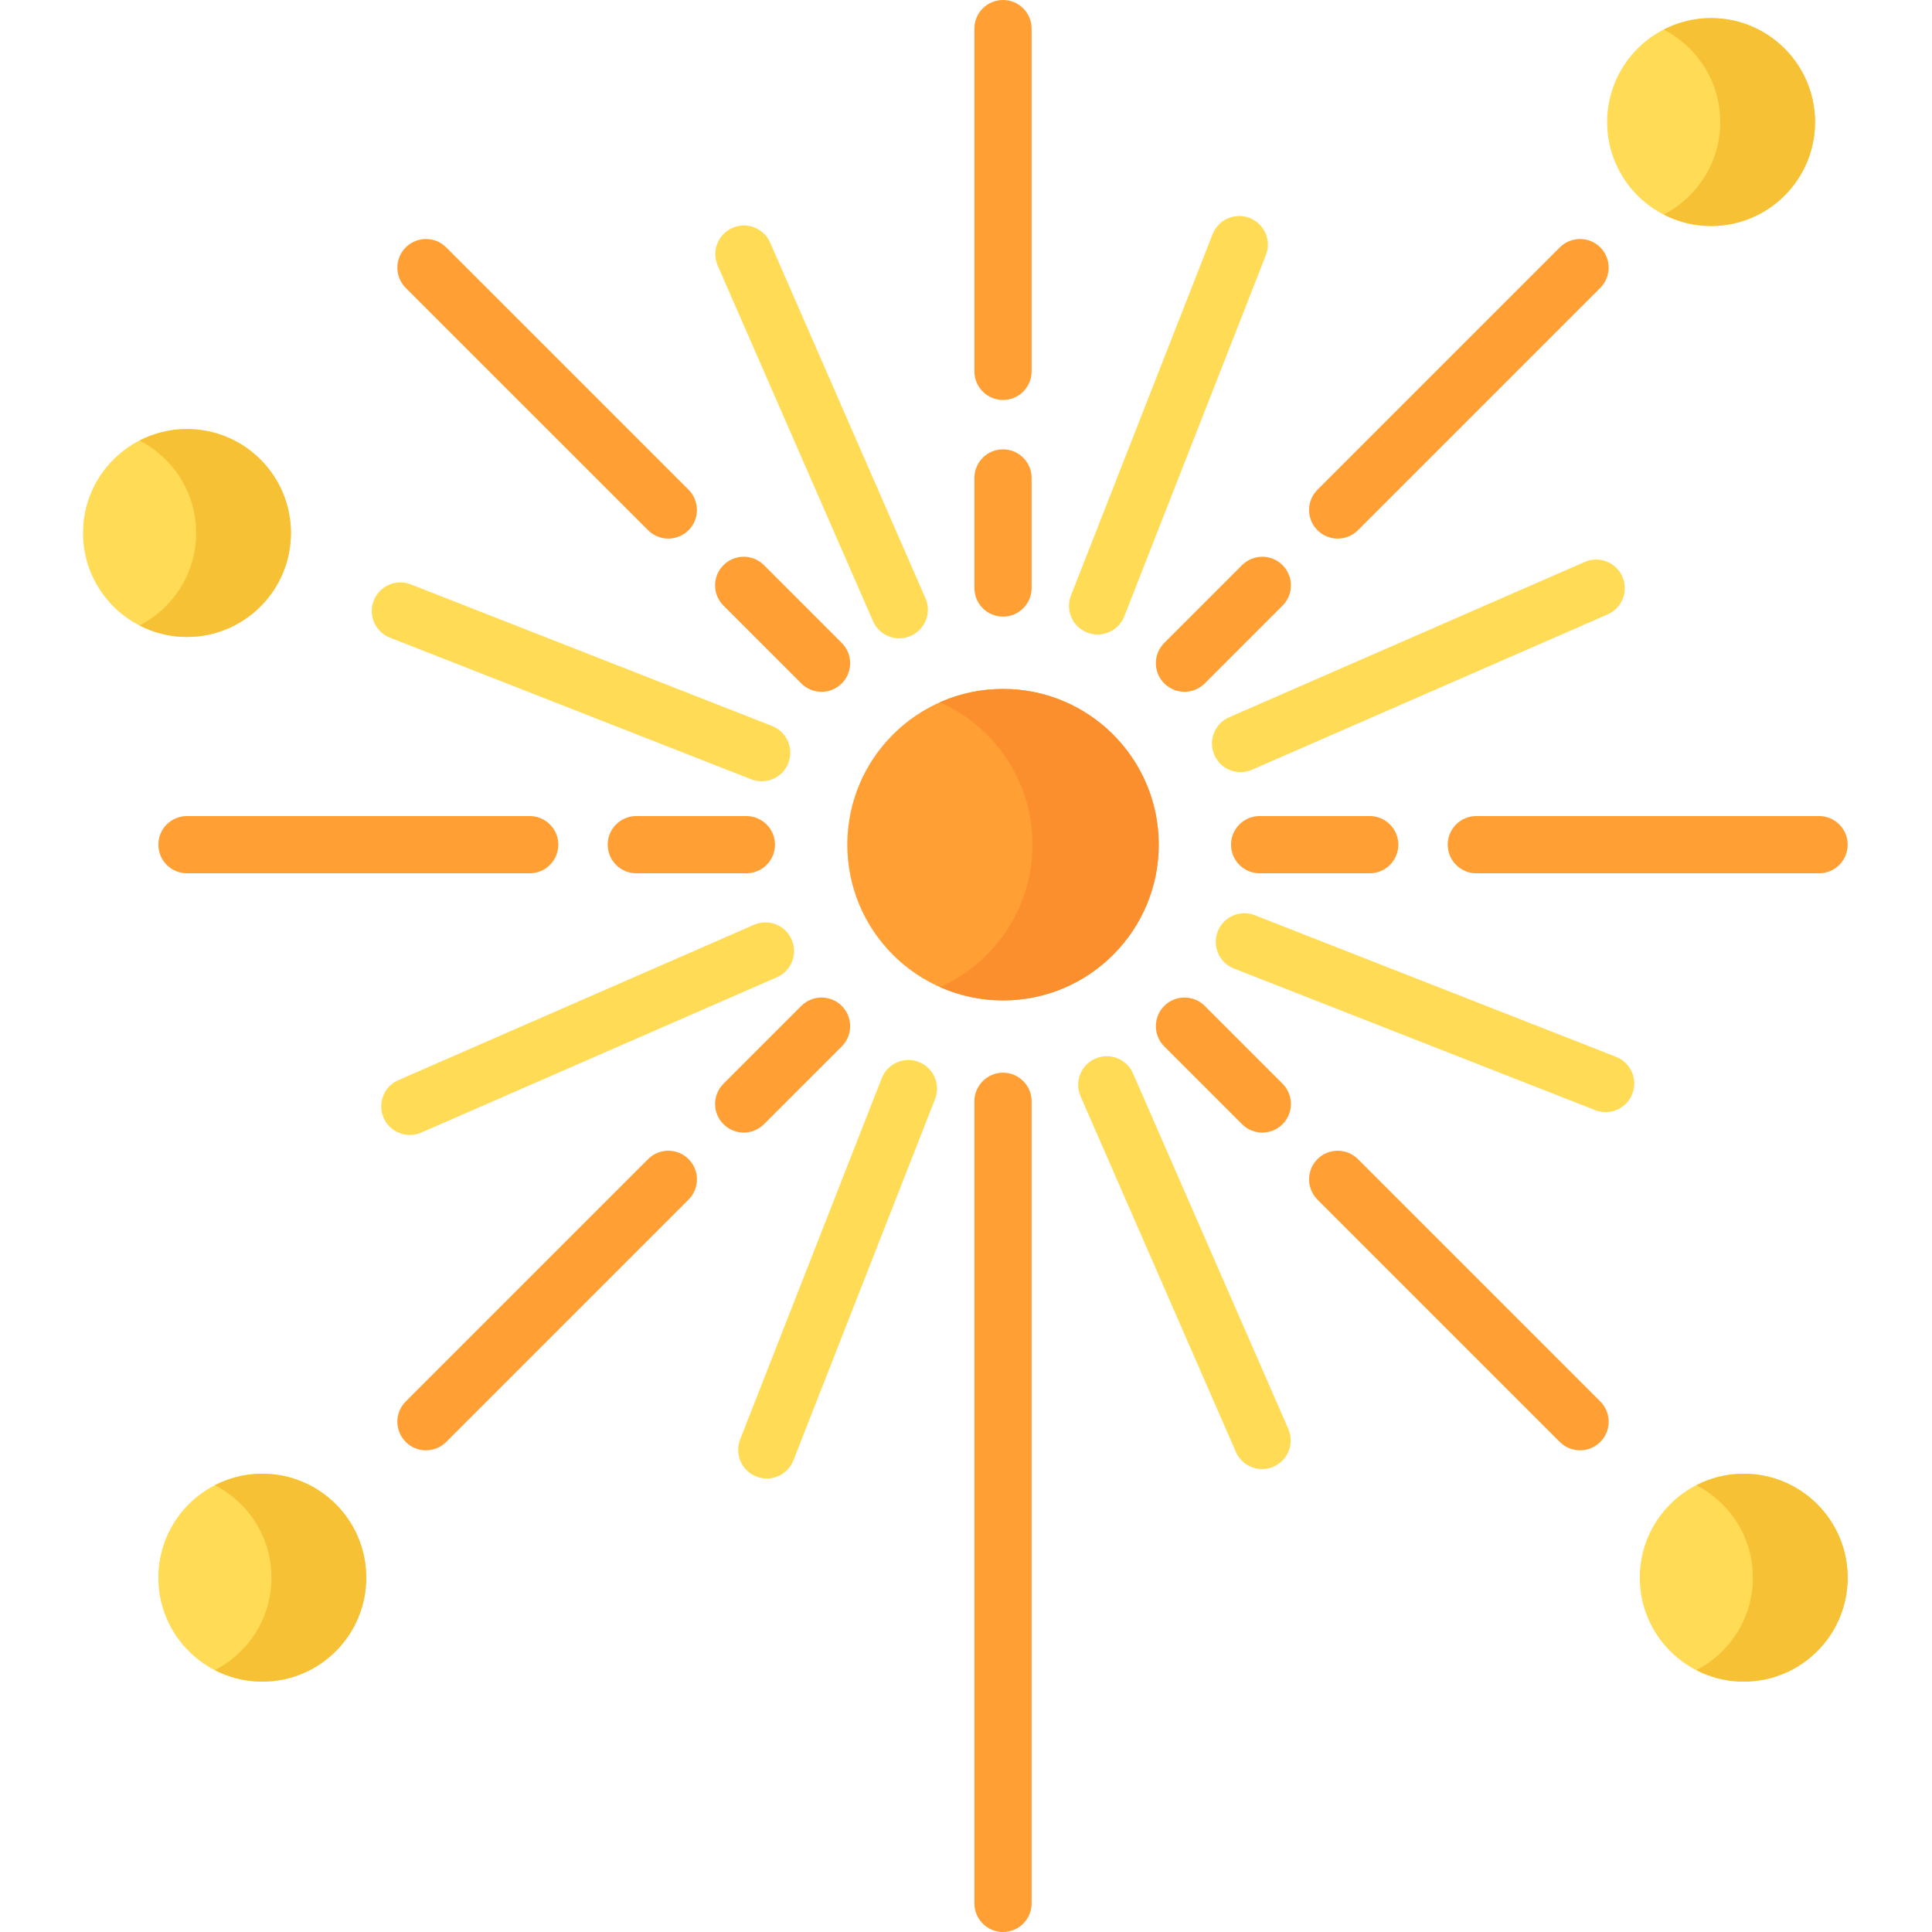 <svg height="512pt" viewBox="-22 0 512 512" width="512pt" xmlns="http://www.w3.org/2000/svg"><g fill="#ff9f34"><path d="m243.809 105.996c-4.191 0-7.586-3.398-7.586-7.586v-90.824c0-4.191 3.395-7.586 7.586-7.586 4.188 0 7.582 3.395 7.582 7.586v90.824c0 4.188-3.395 7.586-7.582 7.586zm0 0"/><path d="m243.809 163.414c-4.191 0-7.586-3.395-7.586-7.586v-29.16c0-4.191 3.395-7.586 7.586-7.586 4.188 0 7.582 3.395 7.582 7.586v29.16c0 4.191-3.395 7.586-7.582 7.586zm0 0"/><path d="m460.07 231.43h-90.828c-4.188 0-7.582-3.395-7.582-7.586 0-4.188 3.395-7.582 7.582-7.582h90.828c4.188 0 7.582 3.395 7.582 7.582 0 4.191-3.395 7.586-7.582 7.586zm0 0"/><path d="m340.984 231.43h-29.16c-4.191 0-7.586-3.395-7.586-7.586 0-4.188 3.395-7.582 7.586-7.582h29.16c4.191 0 7.586 3.395 7.586 7.582 0 4.191-3.395 7.586-7.586 7.586zm0 0"/><path d="m118.371 231.43h-90.824c-4.188 0-7.582-3.395-7.582-7.586 0-4.188 3.395-7.582 7.582-7.582h90.828c4.188 0 7.582 3.395 7.582 7.582 0 4.191-3.395 7.586-7.586 7.586zm0 0"/><path d="m175.793 231.43h-29.164c-4.188 0-7.582-3.395-7.582-7.586 0-4.188 3.395-7.582 7.582-7.582h29.164c4.191 0 7.586 3.395 7.586 7.582 0 4.191-3.398 7.586-7.586 7.586zm0 0"/><path d="m332.504 142.734c-1.941 0-3.883-.742-5.363-2.223-2.961-2.961-2.961-7.766 0-10.727l64.223-64.223c2.965-2.961 7.766-2.961 10.727 0 2.961 2.965 2.961 7.766 0 10.727l-64.223 64.223c-1.48 1.48-3.422 2.223-5.363 2.223zm0 0"/><path d="m291.902 183.336c-1.941 0-3.883-.742-5.363-2.223-2.965-2.961-2.965-7.766 0-10.727l20.621-20.621c2.961-2.961 7.766-2.961 10.727 0 2.961 2.961 2.961 7.766 0 10.727l-20.621 20.621c-1.48 1.48-3.422 2.223-5.363 2.223zm0 0"/><path d="m90.887 384.348c-1.941 0-3.883-.738-5.363-2.219-2.961-2.965-2.961-7.766 0-10.727l64.227-64.223c2.961-2.965 7.762-2.965 10.727 0 2.961 2.961 2.961 7.762 0 10.723l-64.227 64.223c-1.48 1.484-3.422 2.223-5.363 2.223zm0 0"/><path d="m175.094 300.145c-1.941 0-3.883-.738-5.363-2.223-2.965-2.961-2.965-7.762 0-10.723l20.621-20.621c2.961-2.965 7.766-2.965 10.727 0 2.961 2.961 2.961 7.762 0 10.727l-20.621 20.621c-1.48 1.48-3.422 2.219-5.363 2.219zm0 0"/><path d="m396.727 384.348c-1.941 0-3.883-.738-5.363-2.219l-64.223-64.223c-2.961-2.965-2.961-7.766 0-10.727 2.961-2.961 7.766-2.961 10.727 0l64.223 64.223c2.965 2.961 2.965 7.766 0 10.727-1.48 1.48-3.422 2.219-5.363 2.219zm0 0"/><path d="m312.523 300.145c-1.941 0-3.883-.738-5.363-2.223l-20.621-20.621c-2.965-2.961-2.965-7.762 0-10.727 2.961-2.961 7.766-2.961 10.727 0l20.621 20.621c2.961 2.965 2.961 7.766 0 10.727-1.48 1.484-3.422 2.223-5.363 2.223zm0 0"/><path d="m155.113 142.734c-1.941 0-3.883-.742-5.363-2.223l-64.227-64.223c-2.961-2.961-2.961-7.766 0-10.727 2.965-2.961 7.766-2.961 10.727 0l64.227 64.223c2.961 2.965 2.961 7.766 0 10.727-1.48 1.48-3.426 2.223-5.363 2.223zm0 0"/><path d="m195.715 183.336c-1.941 0-3.883-.742-5.363-2.223l-20.621-20.621c-2.965-2.961-2.965-7.766 0-10.727 2.961-2.961 7.762-2.961 10.727 0l20.621 20.621c2.961 2.965 2.961 7.766 0 10.727-1.48 1.48-3.422 2.223-5.363 2.223zm0 0"/><path d="m243.809 512c-4.191 0-7.586-3.395-7.586-7.586v-212.555c0-4.188 3.395-7.582 7.586-7.582 4.188 0 7.582 3.395 7.582 7.582v212.555c0 4.191-3.395 7.586-7.582 7.586zm0 0"/></g><path d="m268.879 168.156c-.922 0-1.855-.168-2.766-.523-3.898-1.531-5.82-5.93-4.293-9.832l37.531-95.738c1.527-3.902 5.93-5.824 9.828-4.293 3.902 1.527 5.824 5.93 4.293 9.828l-37.527 95.742c-1.176 2.988-4.035 4.816-7.066 4.816zm0 0" fill="#ffdb56"/><path d="m181.203 391.824c-.922 0-1.859-.168-2.766-.523-3.902-1.531-5.824-5.93-4.293-9.832l37.527-95.738c1.531-3.902 5.93-5.824 9.832-4.293 3.898 1.527 5.82 5.93 4.293 9.828l-37.531 95.738c-1.172 2.992-4.035 4.82-7.062 4.82zm0 0" fill="#ffdb56"/><path d="m312.473 389.316c-2.926 0-5.711-1.699-6.957-4.551l-41.156-94.234c-1.68-3.84.074-8.312 3.914-9.988 3.836-1.676 8.309.078 9.984 3.914l41.16 94.238c1.676 3.836-.074 8.309-3.914 9.984-.988.43-2.02.637-3.031.637zm0 0" fill="#ffdb56"/><path d="m216.312 169.16c-2.926 0-5.707-1.699-6.953-4.551l-41.16-94.234c-1.68-3.84.074-8.312 3.914-9.988 3.84-1.676 8.309.078 9.984 3.914l41.16 94.238c1.68 3.836-.074 8.309-3.914 9.984-.988.434-2.016.637-3.031.637zm0 0" fill="#ffdb56"/><path d="m403.508 294.723c-.918 0-1.855-.168-2.766-.523l-95.738-37.531c-3.898-1.527-5.82-5.93-4.293-9.828 1.527-3.902 5.93-5.82 9.828-4.297l95.742 37.531c3.898 1.531 5.82 5.93 4.293 9.832-1.176 2.988-4.035 4.816-7.066 4.816zm0 0" fill="#ffdb56"/><path d="m179.84 207.047c-.918 0-1.855-.172-2.766-.527l-95.738-37.531c-3.898-1.527-5.82-5.926-4.293-9.828 1.527-3.898 5.926-5.824 9.828-4.293l95.742 37.531c3.898 1.527 5.82 5.93 4.293 9.828-1.172 2.992-4.035 4.82-7.066 4.82zm0 0" fill="#ffdb56"/><path d="m86.617 300.781c-2.926 0-5.711-1.703-6.957-4.551-1.676-3.84.078-8.312 3.918-9.988l94.234-41.16c3.84-1.676 8.312.078 9.988 3.914 1.676 3.84-.078 8.309-3.918 9.988l-94.234 41.16c-.988.43-2.02.637-3.031.637zm0 0" fill="#ffdb56"/><path d="m306.77 204.621c-2.922 0-5.707-1.699-6.953-4.551-1.676-3.84.078-8.309 3.914-9.988l94.238-41.16c3.84-1.676 8.309.078 9.988 3.914 1.676 3.84-.078 8.312-3.918 9.988l-94.234 41.16c-.988.434-2.02.637-3.035.637zm0 0" fill="#ffdb56"/><path d="m285.074 223.844c0 22.793-18.473 41.27-41.266 41.27-22.793 0-41.266-18.477-41.266-41.27 0-22.789 18.473-41.266 41.266-41.266 22.793 0 41.266 18.477 41.266 41.266zm0 0" fill="#ff9f34"/><path d="m243.809 182.578c-5.957 0-11.613 1.273-16.727 3.543 14.457 6.418 24.543 20.891 24.543 37.723 0 16.836-10.086 31.309-24.543 37.727 5.113 2.27 10.77 3.543 16.727 3.543 22.793 0 41.266-18.477 41.266-41.27 0-22.789-18.473-41.266-41.266-41.266zm0 0" fill="#fb8f2d"/><path d="m75.059 418.102c0 15.215-12.332 27.547-27.547 27.547-15.215 0-27.551-12.332-27.551-27.547 0-15.215 12.336-27.547 27.551-27.547 15.215 0 27.547 12.332 27.547 27.547zm0 0" fill="#ffdb56"/><path d="m47.512 390.555c-4.531 0-8.793 1.113-12.559 3.047 8.891 4.57 14.988 13.816 14.988 24.5 0 10.684-6.098 19.93-14.988 24.496 3.766 1.938 8.027 3.051 12.559 3.051 15.215 0 27.547-12.332 27.547-27.547 0-15.215-12.332-27.547-27.547-27.547zm0 0" fill="#f6c134"/><path d="m55.094 141.25c0 15.211-12.332 27.547-27.547 27.547s-27.547-12.336-27.547-27.547c0-15.215 12.332-27.547 27.547-27.547s27.547 12.332 27.547 27.547zm0 0" fill="#ffdb56"/><path d="m27.547 113.703c-4.527 0-8.789 1.113-12.559 3.047 8.895 4.57 14.988 13.812 14.988 24.5 0 10.684-6.094 19.93-14.988 24.496 3.77 1.938 8.031 3.051 12.559 3.051 15.215 0 27.547-12.332 27.547-27.547s-12.332-27.547-27.547-27.547zm0 0" fill="#f6c134"/><path d="m467.652 418.102c0 15.215-12.332 27.547-27.547 27.547-15.215 0-27.547-12.332-27.547-27.547 0-15.215 12.332-27.547 27.547-27.547 15.215 0 27.547 12.332 27.547 27.547zm0 0" fill="#ffdb56"/><path d="m440.105 390.555c-4.527 0-8.789 1.113-12.559 3.047 8.895 4.57 14.988 13.816 14.988 24.5 0 10.684-6.094 19.93-14.988 24.496 3.77 1.938 8.031 3.051 12.559 3.051 15.215 0 27.547-12.332 27.547-27.547 0-15.215-12.332-27.547-27.547-27.547zm0 0" fill="#f6c134"/><path d="m459.004 32.344c0 15.215-12.336 27.551-27.547 27.551-15.215 0-27.551-12.336-27.551-27.551 0-15.211 12.336-27.547 27.551-27.547 15.211 0 27.547 12.336 27.547 27.547zm0 0" fill="#ffdb56"/><path d="m431.457 4.797c-4.531 0-8.793 1.113-12.562 3.051 8.895 4.57 14.988 13.812 14.988 24.496 0 10.688-6.094 19.93-14.988 24.5 3.77 1.938 8.031 3.051 12.562 3.051 15.211 0 27.547-12.336 27.547-27.551 0-15.211-12.336-27.547-27.547-27.547zm0 0" fill="#f6c134"/></svg>